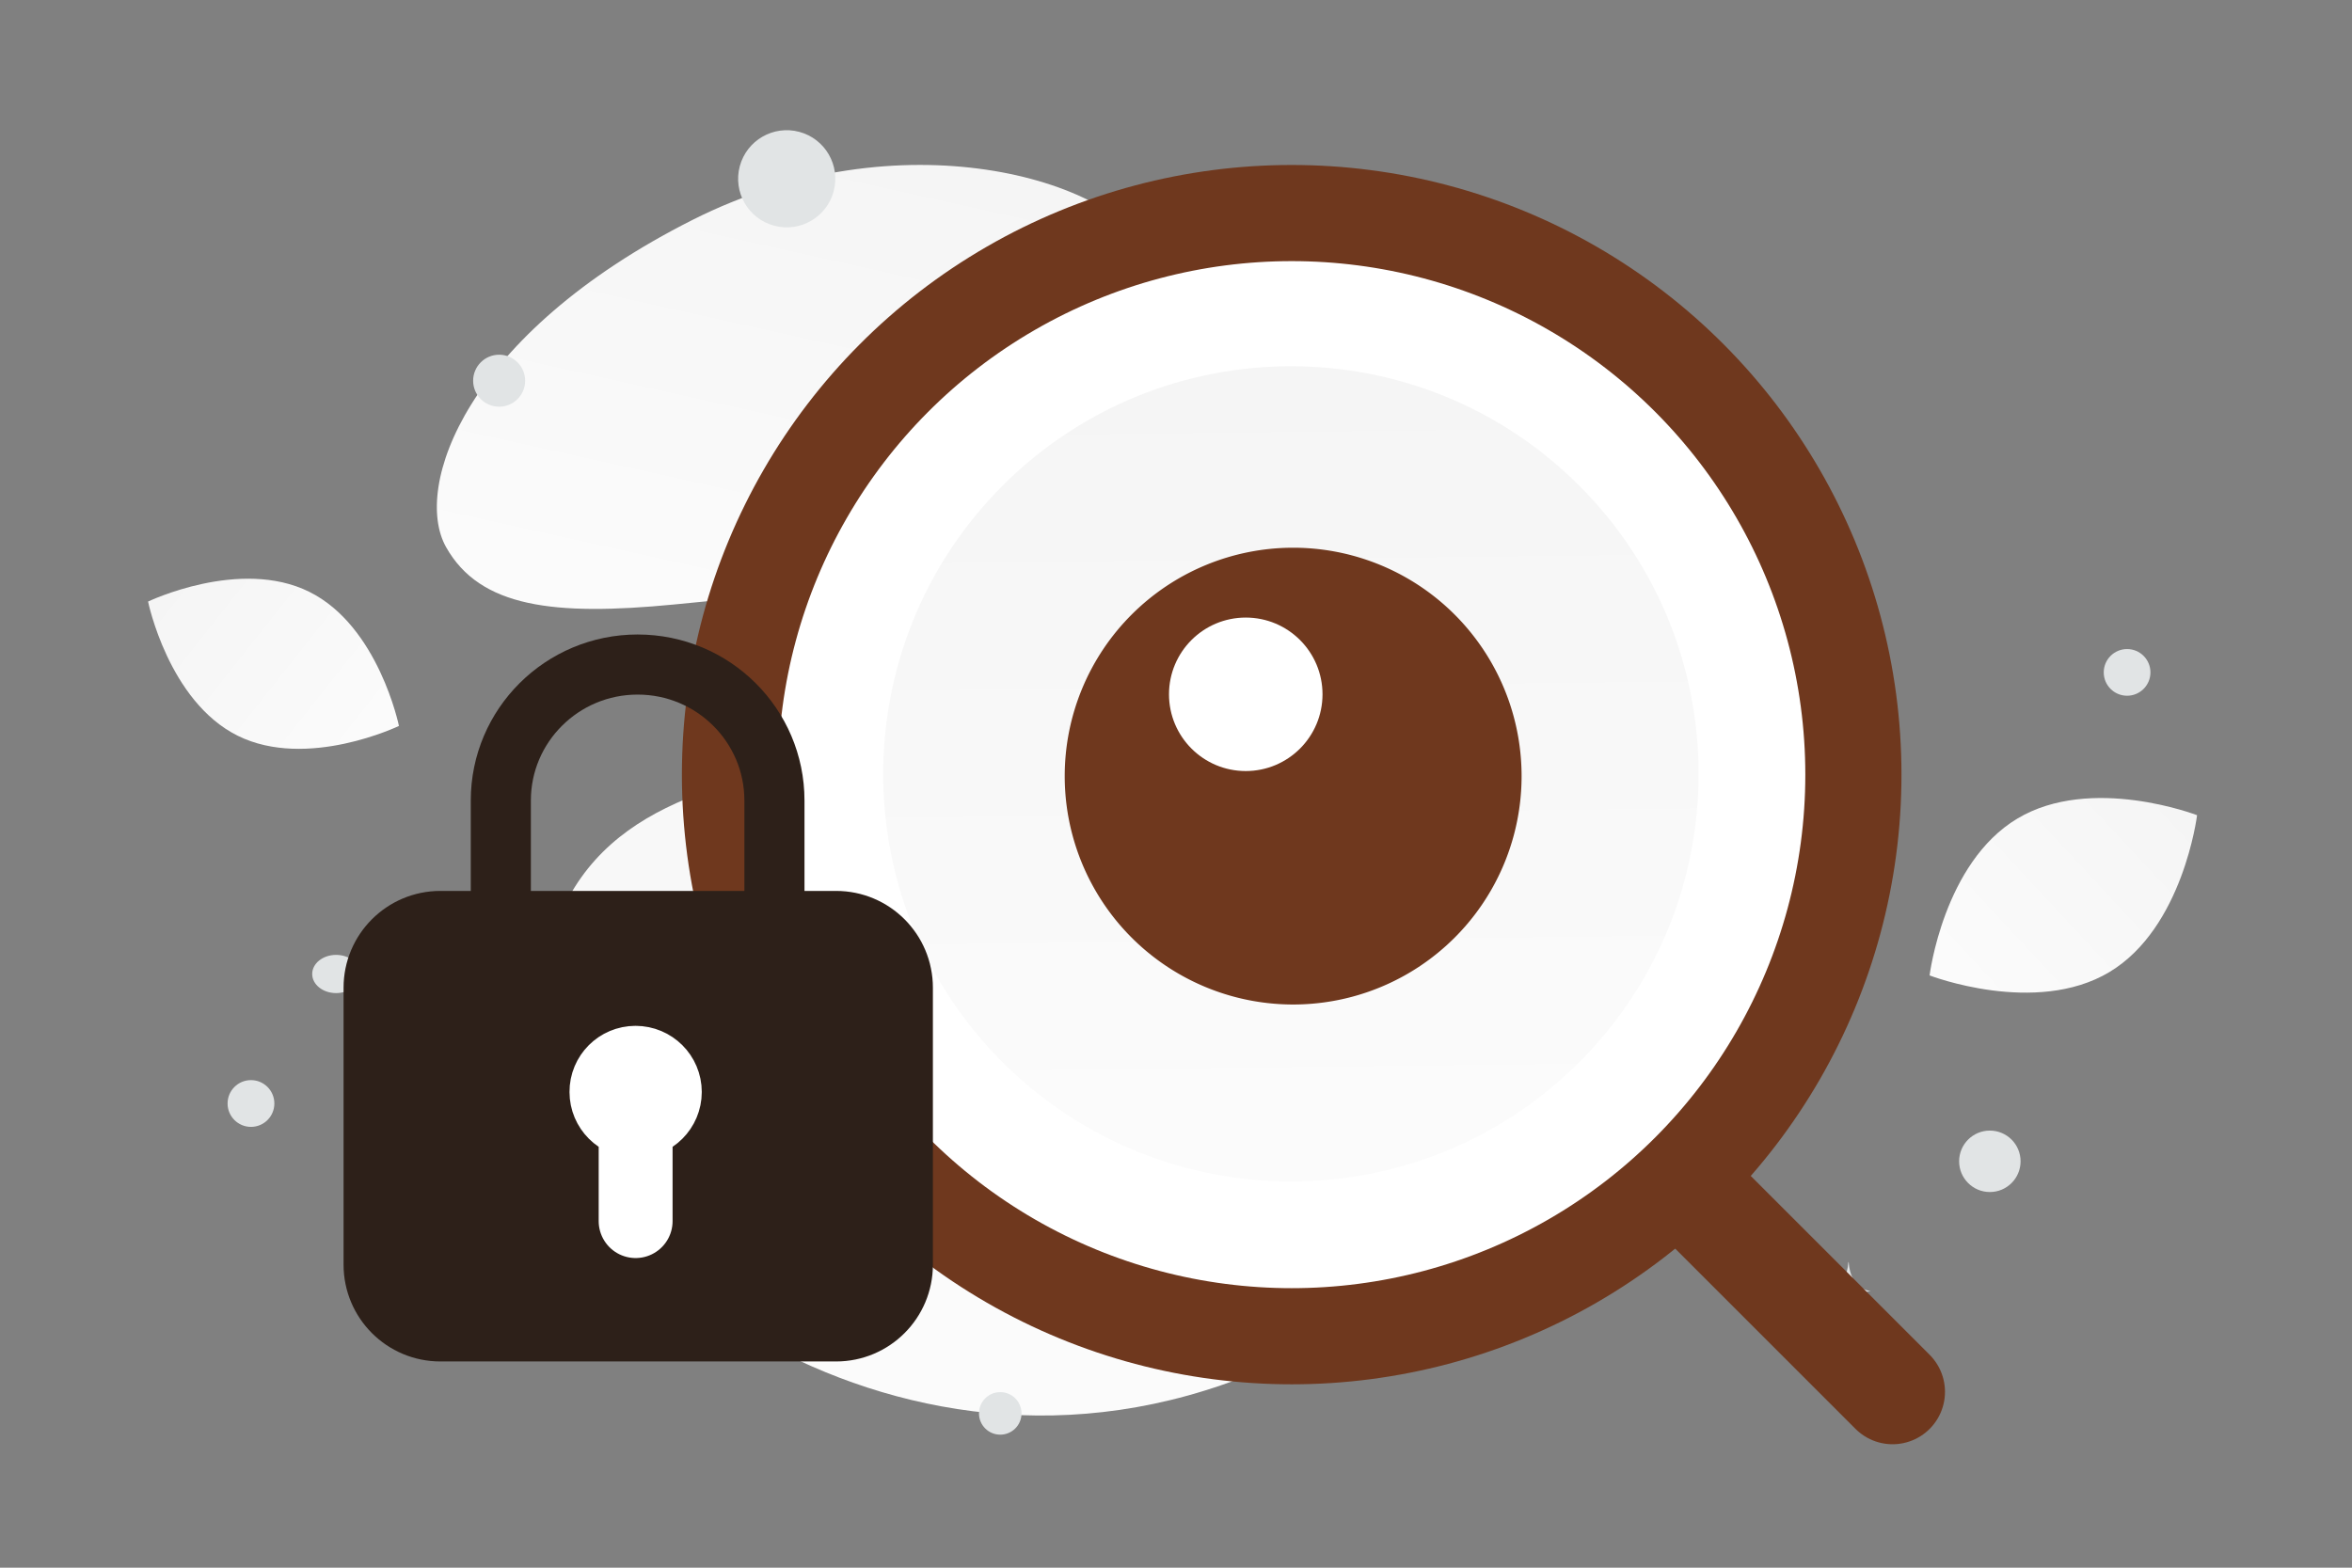 <svg width="900" height="600" viewBox="0 0 900 600" fill="none" xmlns="http://www.w3.org/2000/svg"><rect x="0" y="0" width="900" height="600" fill="#808080" stroke="none"/><path fill="transparent" d="M0 0h900v600H0z"/><path d="M205.409 410.525c2.414 61.261 133.211 174.007 275.779 114.346 66.307-27.75 57.196-62.621 104.757-114.17 28.349-30.724 70.859-55.936 79.436-97.532 7.411-35.905-2.666-72.803-23.487-95.463-46.826-50.963-134.486-80.64-209.265 13.603-74.779 94.242-233.43 21.22-227.22 179.216z" fill="url(#a)"/><path d="M170.667 209.348c13.019 23.234 41.532 26.427 87.21 22.012 34.354-3.327 65.682-5.902 100.038-24.633 24.047-13.102 43.082-30.827 56.975-48.044 15.055-18.65 36.069-39.936 25.767-61.083-14.156-29.049-96.023-53.514-175.518-13.505-87.326 43.963-107.207 102.544-94.472 125.253z" fill="url(#b)"/><path d="M90.98 281.595c26.502 13.147 61.678-3.758 61.678-3.758s-7.818-38.211-34.334-51.34c-26.503-13.146-61.664 3.739-61.664 3.739s7.817 38.212 34.32 51.359z" fill="url(#c)"/><path d="M807.159 372.043c-28.256 16.935-68.795 1.28-68.795 1.28s5.301-43.106 33.574-60.022c28.256-16.935 68.777-1.299 68.777-1.299s-5.3 43.106-33.556 60.041z" fill="url(#d)"/><circle cx="382.748" cy="540.948" r="8.14" fill="#E1E4E5"/><circle cx="761.422" cy="444.467" r="11.758" fill="#E1E4E5"/><circle cx="96.034" cy="422.342" r="8.949" fill="#E1E4E5"/><circle cx="190.997" cy="145.709" r="9.949" fill="#E1E4E5"/><circle cx="813.938" cy="257.344" r="8.934" transform="rotate(90 813.938 257.344)" fill="#E1E4E5"/><circle cx="503.608" cy="83.753" r="11.885" fill="#E1E4E5"/><ellipse cx="128.605" cy="372.774" rx="9.142" ry="7.314" fill="#E1E4E5"/><circle cx="301.041" cy="68.427" r="18.593" transform="rotate(105 301.041 68.427)" fill="#E1E4E5"/><path d="M693.783 197.028h-.13c-.771 10.927-8.898 11.095-8.898 11.095s8.961.175 8.961 12.801c0-12.626 8.961-12.801 8.961-12.801s-8.123-.168-8.894-11.095zm13.615 286.03h-.125c-.741 10.894-8.543 11.062-8.543 11.062s8.604.175 8.604 12.763c0-12.588 8.603-12.763 8.603-12.763s-7.799-.168-8.539-11.062z" fill="#E1E4E5"/><path d="m724.197 532.698-74.536-74.537" stroke="#6f381e" stroke-width="40.114" stroke-linecap="round" stroke-linejoin="round"/><circle cx="494.269" cy="296.48" r="214.94" fill="#fff" stroke="#6f381e" stroke-width="36.795" stroke-linecap="round" stroke-linejoin="round"/><path fill-rule="evenodd" clip-rule="evenodd" d="M604.317 185.899c60.88 60.865 60.88 159.672 0 220.64-60.88 60.864-159.711 60.864-220.695 0-60.879-60.864-60.879-159.671 0-220.64 60.984-60.968 159.763-60.968 220.695 0z" fill="url(#e)"/><path fill-rule="evenodd" clip-rule="evenodd" d="M582.241 297.041a87.41 87.41 0 0 1-87.412 87.412 87.41 87.41 0 0 1-87.413-87.412 87.414 87.414 0 0 1 25.601-61.812 87.414 87.414 0 0 1 61.812-25.601 87.41 87.41 0 0 1 87.412 87.413z" fill="#6f381e"/><circle cx="476.691" cy="265.731" r="29.372" fill="#fff"/><path d="M191.64 345.432v-39.04 0c0-28.746 23.44-52.052 52.351-52.052v0c28.911 0 52.351 23.306 52.351 52.052v39.04" stroke="#2D2019" stroke-width="23" stroke-linecap="round" stroke-linejoin="round"/><path fill-rule="evenodd" clip-rule="evenodd" d="M319.921 514.296h-151.4c-16.729 0-30.28-13.551-30.28-30.28v-105.98c0-16.73 13.551-30.28 30.28-30.28h151.4c16.73 0 30.28 13.55 30.28 30.28v105.98c0 16.729-13.55 30.28-30.28 30.28z" fill="#2D2019" stroke="#2D2019" stroke-width="13.552" stroke-linecap="round" stroke-linejoin="round"/><path d="M243.226 467.352v-37.974m-.042-22.618c-6.165 0-11.169 5.003-11.124 11.168 0 6.165 5.003 11.169 11.169 11.169 6.165 0 11.168-5.004 11.168-11.169 0-6.165-5.003-11.168-11.213-11.168" stroke="#fff" stroke-width="28.278" stroke-linecap="round" stroke-linejoin="round"/><defs><linearGradient id="a" x1="382.132" y1="762.497" x2="510.615" y2="-264.07" gradientUnits="userSpaceOnUse"><stop stop-color="#fff"/><stop offset="1" stop-color="#EEE"/></linearGradient><linearGradient id="b" x1="258.37" y1="359.929" x2="374.409" y2="-161.501" gradientUnits="userSpaceOnUse"><stop stop-color="#fff"/><stop offset="1" stop-color="#EEE"/></linearGradient><linearGradient id="c" x1="192.752" y1="322.603" x2="-25.841" y2="149.695" gradientUnits="userSpaceOnUse"><stop stop-color="#fff"/><stop offset="1" stop-color="#EEE"/></linearGradient><linearGradient id="d" x1="697.815" y1="426.556" x2="925.174" y2="215.31" gradientUnits="userSpaceOnUse"><stop stop-color="#fff"/><stop offset="1" stop-color="#EEE"/></linearGradient><linearGradient id="e" x1="500.622" y1="627.121" x2="491.001" y2="-199.245" gradientUnits="userSpaceOnUse"><stop stop-color="#fff"/><stop offset="1" stop-color="#EEE"/></linearGradient></defs></svg>